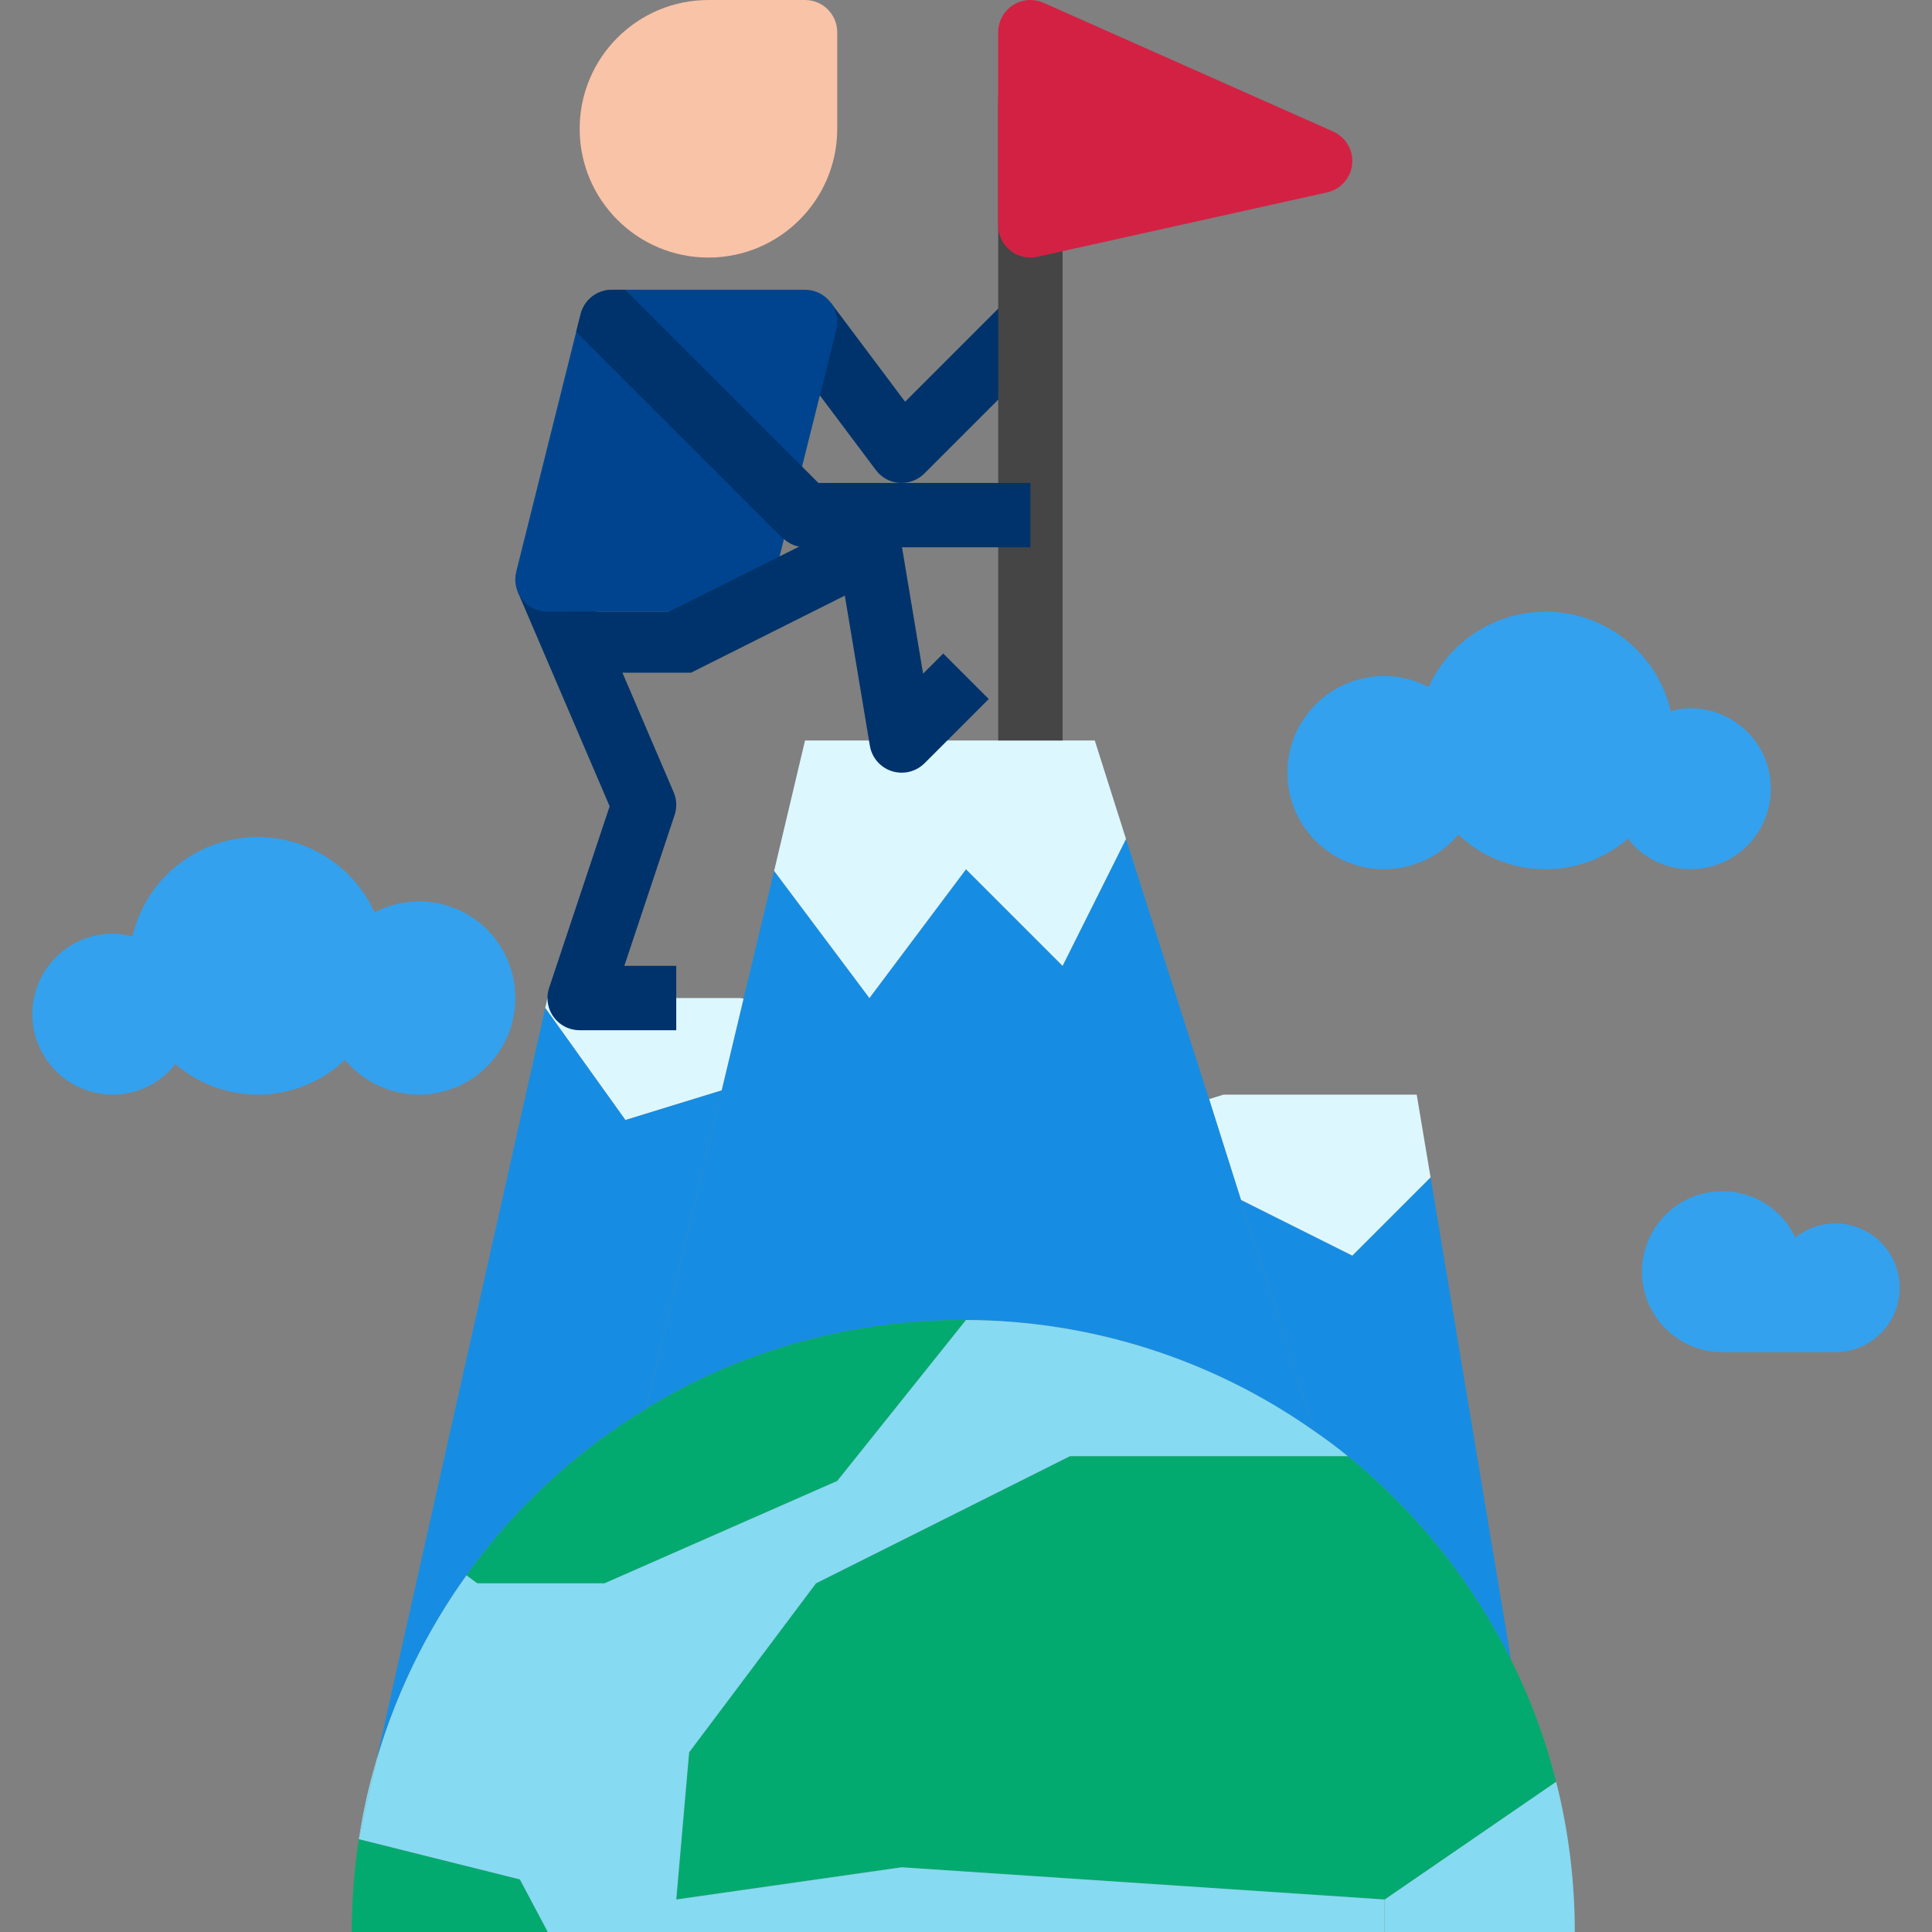 <?xml version="1.0" encoding="iso-8859-1"?>
<!-- Generator: Adobe Illustrator 19.0.0, SVG Export Plug-In . SVG Version: 6.00 Build 0)  -->
<svg version="1.1" id="Capa_1" xmlns="http://www.w3.org/2000/svg" xmlns:xlink="http://www.w3.org/1999/xlink" x="0px" y="0px"
	 viewBox="0 0 480.083 480.083" style="enable-background:new 0 0 480.083 480.083;" xml:space="preserve">
<rect x="0" y="0" width="480.083" height="480.083" fill="#808080" stroke="none"/>
<g>
	<path style="fill:#33A1EE;" d="M456.042,304.003c8.837,0,16,7.163,16,16s-7.163,16-16,16h-28
		c-11.046,0.018-20.015-8.921-20.033-19.967c-0.018-11.046,8.921-20.015,19.967-20.033c7.774-0.013,14.85,4.48,18.146,11.52
		C448.934,305.26,452.432,304.019,456.042,304.003z"/>
	<path style="fill:#33A1EE;" d="M420.042,176.003c11.046,0,20,8.954,20,20s-8.954,20-20,20c-6.073,0.013-11.807-2.795-15.52-7.6
		c-12.239,10.52-30.454,10.071-42.16-1.04c-8.48,10.187-23.612,11.572-33.8,3.092c-10.187-8.48-11.572-23.612-3.092-33.8
		c7.223-8.678,19.518-11.148,29.532-5.932c7.29-16.051,26.212-23.153,42.263-15.862c9.042,4.107,15.657,12.188,17.897,21.862
		C416.742,176.238,418.388,175.995,420.042,176.003L420.042,176.003z"/>
</g>
<path style="fill:#86DAF1;" d="M386.682,442.723c3.092,12.212,4.65,24.762,4.64,37.36h-47.28v-8.08L386.682,442.723z"/>
<path style="fill:#168DE2;" d="M355.482,292.563l20,119.92c-9.752-19.581-23.582-36.847-40.56-50.64c-2.64-2.16-5.44-4.24-8.24-6.16
	l-18.32-57.52l27.68,13.84L355.482,292.563z"/>
<path style="fill:#03AA6F;" d="M375.482,412.483c4.828,9.64,8.584,19.781,11.2,30.24l-42.64,29.28l-120-8l-56,8l3.2-36.56l31.52-42
	l63.12-31.6h69.04C351.9,375.636,365.729,392.902,375.482,412.483L375.482,412.483z"/>
<path style="fill:#DDF7FF;" d="M352.042,272.003l3.44,20.56l-19.44,19.44l-27.68-13.84l-7.92-25.04l3.6-1.12H352.042z"/>
<path style="fill:#168DE2;" d="M308.362,298.163l18.32,57.52c-25.348-17.914-55.601-27.579-86.64-27.68h-0.72
	c-15.973-0.001-31.847,2.51-47.04,7.44c-11.132,3.597-21.795,8.511-31.76,14.64l18.8-79.12l5.44-22.8l7.6-31.76l23.68,31.6l24-32
	l24,24l15.76-31.52l20.64,64.64L308.362,298.163z"/>
<path style="fill:#DDF7FF;" d="M272.042,184.003l7.76,24.48l-15.76,31.52l-24-24l-24,32l-23.68-31.6l7.68-32.4h24h32H272.042z"/>
<path style="fill:#03AA6F;" d="M240.042,328.003l-32,40l-57.84,25.44h-31.6l-2.72-2c11.939-16.656,27.123-30.725,44.64-41.36
	c9.965-6.129,20.628-11.043,31.76-14.64c15.193-4.93,31.067-7.441,47.04-7.44H240.042z"/>
<path style="fill:#DDF7FF;" d="M179.322,270.963l-23.92,7.36l-19.92-27.84l0.56-2.48h48l0.72,0.16L179.322,270.963z"/>
<path style="fill:#33A1EE;" d="M128.042,248.003c0.042,13.211-10.633,23.954-23.844,23.996c-7.139,0.023-13.915-3.144-18.476-8.636
	c-11.706,11.111-29.921,11.56-42.16,1.04c-3.713,4.805-9.447,7.613-15.52,7.6c-11.046,0-20-8.954-20-20c0-11.046,8.954-20,20-20
	c1.654-0.008,3.299,0.235,4.88,0.72c3.977-17.175,21.123-27.874,38.298-23.897c9.675,2.24,17.756,8.855,21.862,17.897
	c11.69-6.115,26.124-1.595,32.239,10.095C127.126,240.269,128.06,244.109,128.042,248.003z"/>
<path style="fill:#86DAF1;" d="M344.042,480.083h-208v-0.08l-6.88-12.96l-40-10l4.4-19.76c4.782-16.437,12.33-31.939,22.32-45.84
	l2.72,2h31.6l57.84-25.44l32-40c31.039,0.101,61.292,9.766,86.64,27.68c2.8,1.92,5.6,4,8.24,6.16h-69.04l-63.12,31.6l-31.52,42
	l-3.2,36.56l56-8l120,8V480.083z"/>
<path style="fill:#168DE2;" d="M93.562,437.283l41.92-186.8l19.92,27.84l23.92-7.36l-18.8,79.12
	C128.094,369.767,104.207,400.874,93.562,437.283L93.562,437.283z"/>
<path style="fill:#86DAF1;" d="M93.562,437.283l-4.4,19.76C90.165,450.362,91.635,443.759,93.562,437.283z"/>
<path style="fill:#03AA6F;" d="M136.042,480.003v0.08h-48.64c0.011-7.713,0.599-15.415,1.76-23.04l40,10L136.042,480.003z"/>
<g>
	<path style="fill:#00336B;" d="M224.042,120.003h-0.568c-2.316-0.17-4.445-1.337-5.832-3.2l-24-32l12.8-9.6l18.464,24.624
		l25.48-25.48l11.312,11.312l-32,32C228.198,119.159,226.163,120.003,224.042,120.003L224.042,120.003z"/>
	<path style="fill:#00336B;" d="M168.042,256.003h-24c-4.418,0.001-8.001-3.58-8.002-7.998c0-0.86,0.138-1.714,0.41-2.53
		l15.04-45.12l-22.8-53.2l14.704-6.304l24,56c0.773,1.8,0.858,3.821,0.24,5.68l-12.496,37.472h12.904V256.003z"/>
</g>
<path style="fill:#454545;" d="M248.042,24.003h16v160h-16V24.003z"/>
<path style="fill:#00448F;" d="M206.346,75.083c-1.515-1.943-3.841-3.079-6.304-3.08h-48c-3.669,0-6.868,2.497-7.76,6.056l-16,64
	c-1.074,4.286,1.53,8.631,5.816,9.704c0.636,0.159,1.288,0.24,1.944,0.24h48c3.669,0,6.868-2.497,7.76-6.056l16-64
	C208.399,79.557,207.862,77.025,206.346,75.083z"/>
<path style="fill:#F9C3A7;" d="M200.042,0.003h-24c-17.673,0-32,14.327-32,32s14.327,32,32,32s32-14.327,32-32v-24
	C208.042,3.585,204.46,0.003,200.042,0.003z"/>
<g>
	<path style="fill:#00336B;" d="M224.042,192.003c-3.908-0.001-7.243-2.826-7.888-6.68l-6.224-37.32l-38.312,19.2l-7.152-14.32
		l48-24c3.953-1.973,8.757-0.369,10.731,3.584c0.355,0.711,0.602,1.471,0.733,2.256l5.448,32.672l5.008-5.008l11.312,11.312l-16,16
		C228.191,191.185,226.157,192.013,224.042,192.003z"/>
	<path style="fill:#00336B;" d="M203.354,120.003l-4.048-4.056l-43.952-43.944h-3.312c-3.669,0-6.868,2.497-7.76,6.056l-1.104,4.4
		l51.2,51.2c0.12,0.12,0.288,0.168,0.416,0.28c1.441,1.302,3.306,2.036,5.248,2.064h56v-16H203.354z"/>
</g>
<path style="fill:#D32144;" d="M331.289,32.691l-72-32c-4.038-1.794-8.765,0.025-10.559,4.063c-0.454,1.023-0.689,2.13-0.689,3.249
	v48c0.001,4.418,3.583,7.999,8.001,7.999c0.583,0,1.165-0.064,1.735-0.191l72-16c4.313-0.959,7.032-5.233,6.073-9.546
	C335.3,35.789,333.607,33.721,331.289,32.691z"/>
<path style="fill:#00336B;" d="M143.178,167.163l-2.632-15.16h27.496l3.576,15.16H143.178z"/>
<g>
</g>
<g>
</g>
<g>
</g>
<g>
</g>
<g>
</g>
<g>
</g>
<g>
</g>
<g>
</g>
<g>
</g>
<g>
</g>
<g>
</g>
<g>
</g>
<g>
</g>
<g>
</g>
<g>
</g>
</svg>
